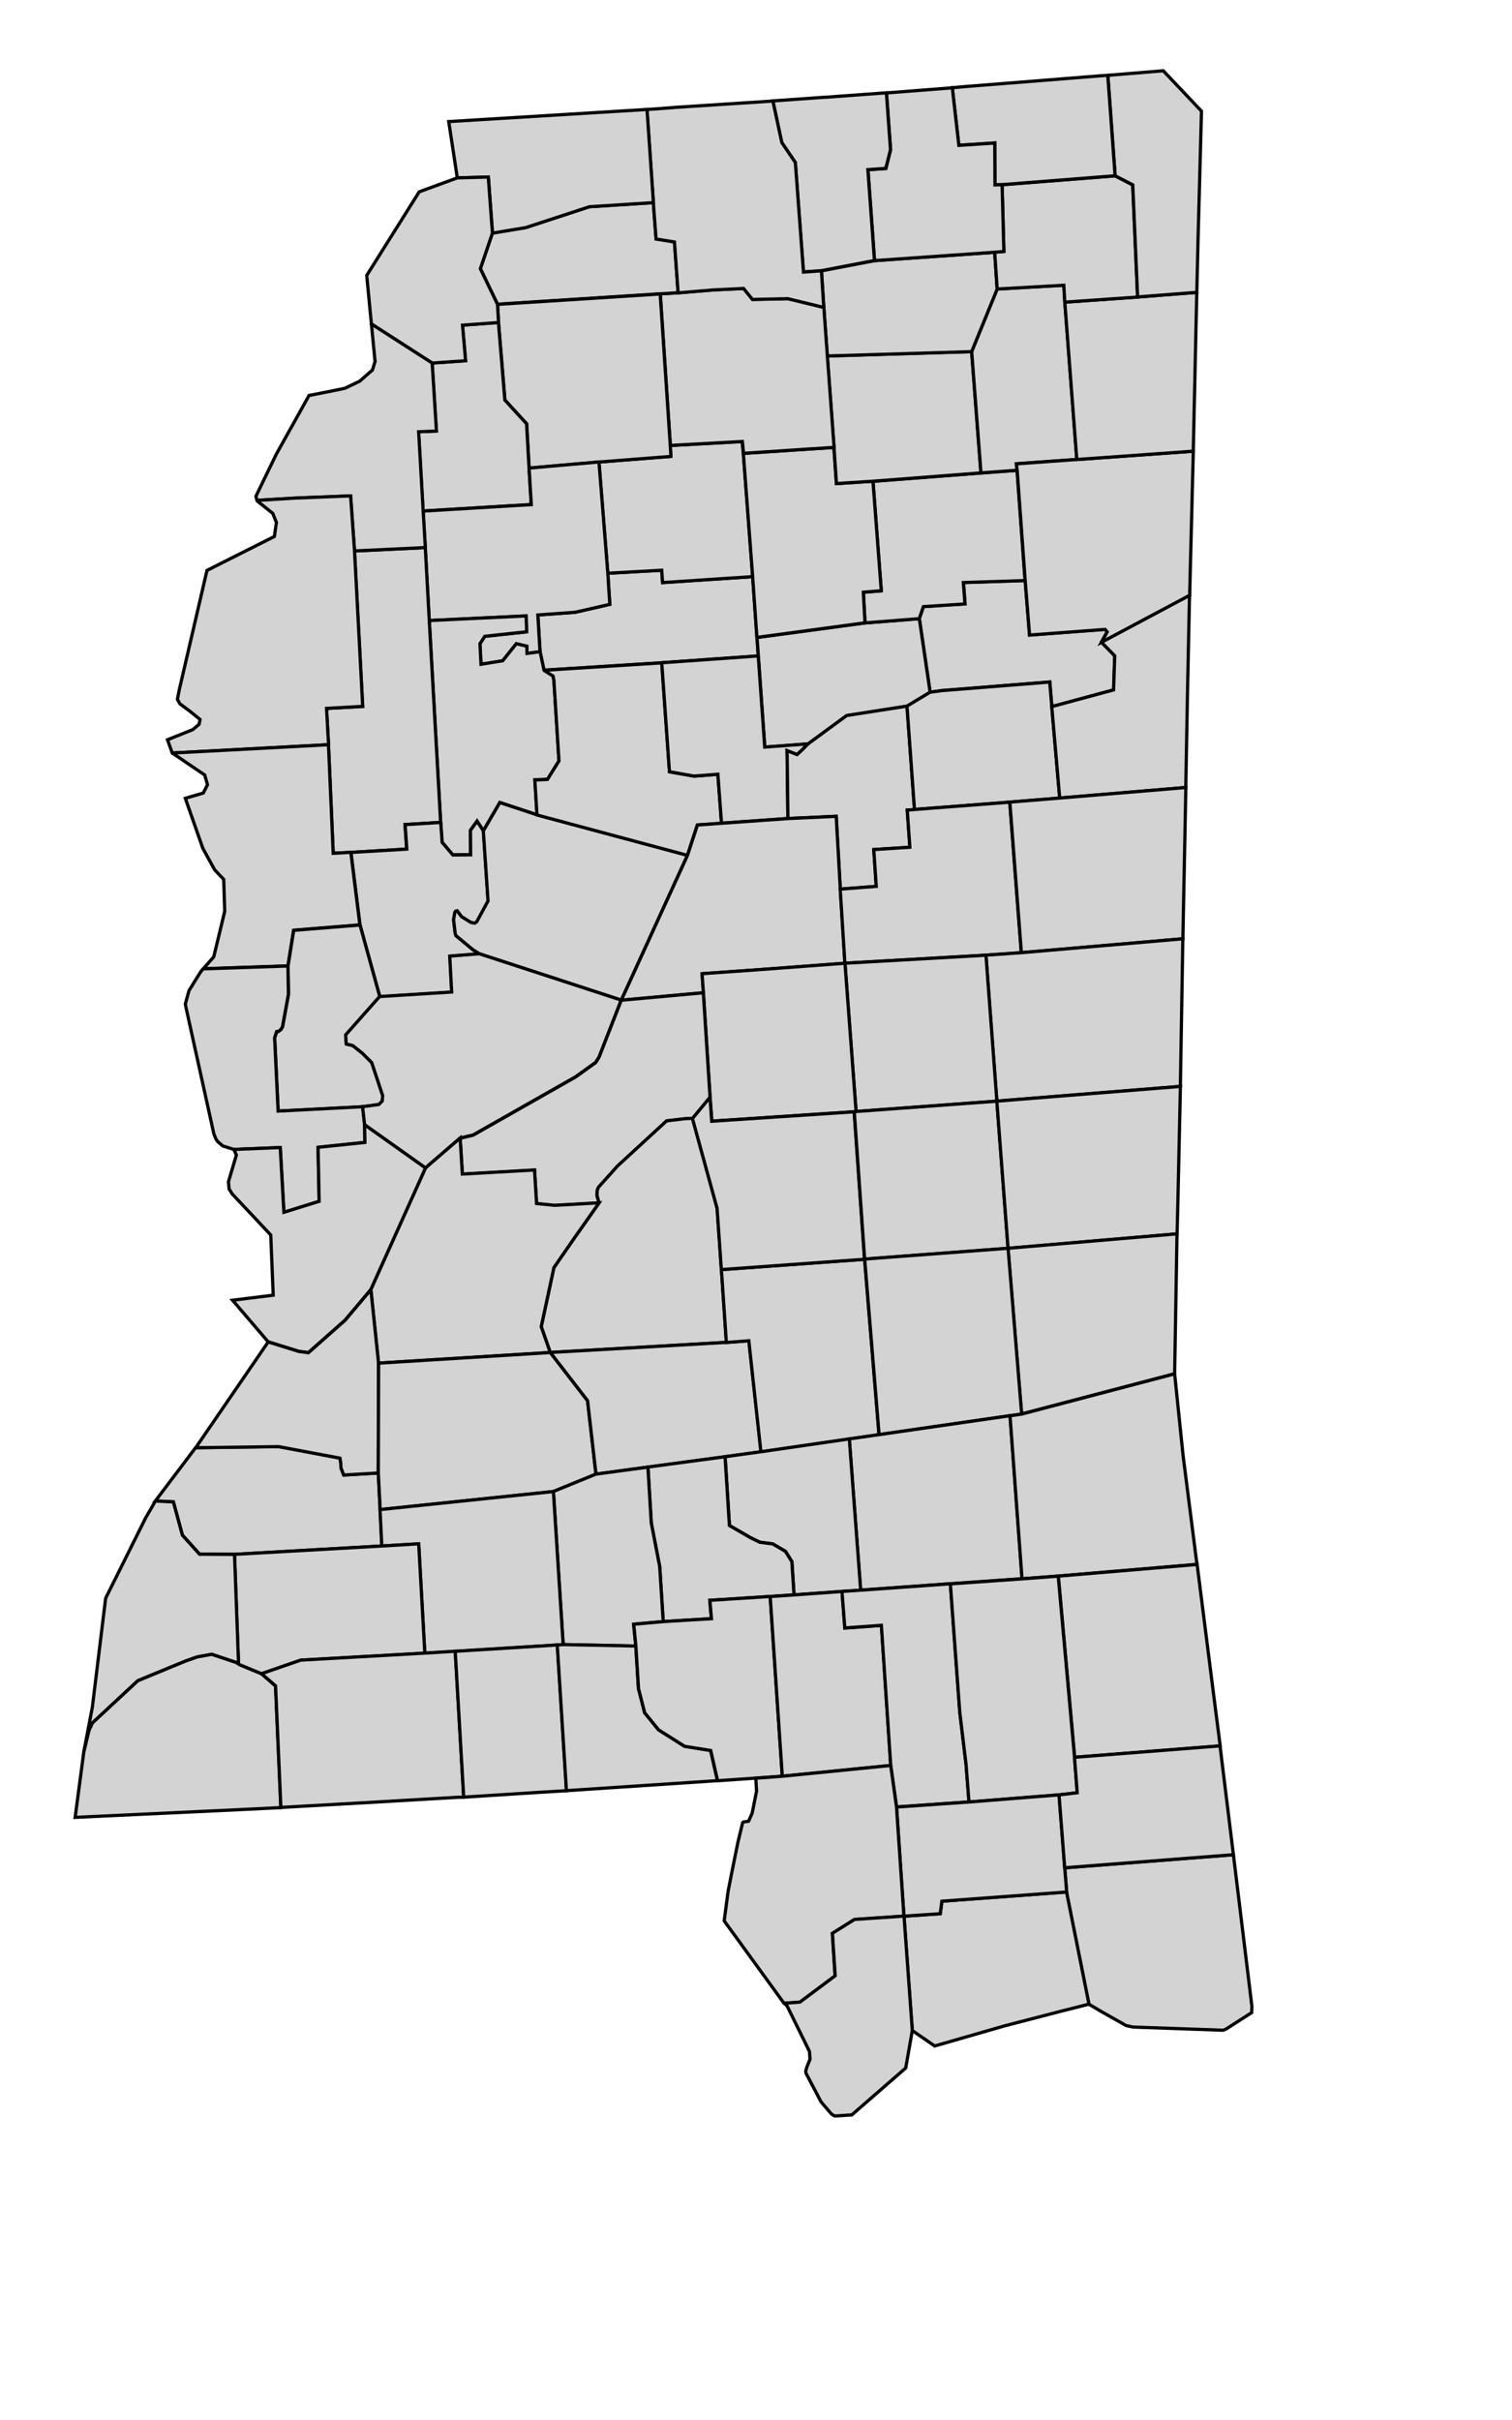 <svg width="500" height="800" version="1.0" xmlns="http://www.w3.org/2000/svg">
 <g id="county-group" class="counties" transform="scale(6), translate(-605 -372)" style="fill:#d3d3d3;stroke-width:.178;stroke:#000">
  <path id="Harrison__MS" class="28047" d="m663.79 476.24 1.237 6.18-1.496 0.378-3.15 0.816-3.865 1.113-1.237-0.852-0.458-6.301 2-0.137 0.091-0.69 6.878-0.507"/>
  <path id="Jackson__MS" class="28059" d="m663.68 474.91 9.299-0.72 1.02 8.363-0.016 0.337-1.416 0.909-0.159 0.06-4.967-0.176-0.371-0.08-1.341-0.756-0.706-0.417-1.237-6.18-0.107-1.335"/>
  <path id="Grenada__MS" class="28043" d="m638.5 403.58 2.972-0.165 0.048 0.681 4.965-0.328 0.305 4.371-5.318 0.376-6.493 0.41-0.216-1.019-0.121-2.026 2.05-0.146 1.92-0.44-0.048-0.667-0.064-1.047"/>
  <path id="Yalobusha__MS" class="28161" d="m645.97 396.98 0.513 6.791-4.965 0.328-0.048-0.681-2.972 0.165-0.489-6.129 3.963-0.309-0.036-0.599 3.968-0.217 0.065 0.651"/>
  <path id="Clay__MS" class="28025" d="m661.5 403.98 0.241 3.004 4.165-0.312 0.114 0.138-0.316 0.57 0.738 0.751-0.063 1.881-3.406 0.92-0.114-1.357-5.944 0.472-0.651 0.09-0.595-4.058 0.23-0.663 2.29-0.148-0.087-1.179 3.4-0.109"/>
  <path id="Webster__MS" class="28155" d="m652.68 406.32 2.988-0.233 0.595 4.058-1.271 0.764-3.324 0.518-2.131 1.562-2.385 0.178-0.428-6.043 5.957-0.803"/>
  <path id="Chickasaw__MS" class="28017" d="m659.06 398.06 1.993-0.146 0.442 6.074-3.4 0.109 0.087 1.179-2.29 0.148-0.23 0.663-2.988 0.233-0.091-1.688 0.989-0.08-0.458-6.033 5.944-0.457"/>
  <path id="Calhoun__MS" class="28013" d="m645.97 396.98 4.99-0.328 0.137 1.992 2.016-0.129 0.458 6.033-0.989 0.08 0.091 1.688-5.957 0.803-0.234-3.35-0.513-6.791"/>
  <path id="Pontotoc__MS" class="28115" d="m658.55 391.37 0.512 6.686-5.944 0.457-2.016 0.129-0.137-1.992-0.371-5.041 7.957-0.239"/>
  <path id="Lee__MS" class="28081" d="m659.96 387.92 3.673-0.208 0.055 0.931 0.661 8.671-3.332 0.238 0.042 0.357-1.993 0.146-0.512-6.686 1.405-3.449"/>
  <path id="Union__MS" class="28145" d="m653.2 386.36 6.622-0.46 0.136 2.026-1.405 3.449-7.957 0.239-0.193-2.674-0.127-2.018 2.924-0.562"/>
  <path id="Lafayette__MS" class="28071" d="m641.39 388.19 0.989-0.06 1.947-0.162 1.66-0.08 0.489 0.605 1.956-0.041 1.975 0.481 0.193 2.674 0.371 5.041-4.99 0.328-0.065-0.651-3.968 0.217-0.556-8.351"/>
  <path id="Tate__MS" class="28137" d="m632.14 384.84 1.831-0.303 3.51-1.15 3.528-0.226 0.152 2 1.013 0.163 0.201 2.804-0.989 0.06-8.966 0.573-0.945-1.962 0.665-1.962"/>
  <path id="Panola__MS" class="28107" d="m632.42 388.77 8.966-0.573 0.556 8.351 0.036 0.599-3.963 0.309-3.851 0.337-0.137-2.443-1.198-1.308-0.353-4.269-0.055-1.003"/>
  <path id="Quitman__MS" class="28119" d="m632.47 389.77 0.353 4.269 1.198 1.308 0.137 2.443 0.121 2.009-1.022 0.06-4.942 0.296-0.25-4.37 0.982-0.04-0.235-3.746 1.843-0.128-0.171-1.961 1.984-0.144"/>
  <path id="Tallahatchie__MS" class="28135" d="m634.16 397.79 3.851-0.337 0.489 6.129 0.064 1.047 0.048 0.667-1.92 0.44-2.05 0.146 0.121 2.026-0.722 0.098-7e-3 -0.398-0.58-0.137-0.75 0.938-1.197 0.193-0.058-1.131 0.266-0.41 2.305-0.249-7e-3 -0.398-0.024-0.475-5.333 0.255-0.219-4.025-0.119-2.01 4.942-0.296 1.022-0.06-0.121-2.009"/>
  <path id="Leflore__MS" class="28083" d="m628.66 406.19 5.333-0.255 0.024 0.475 7e-3 0.398-2.305 0.249-0.266 0.41 0.058 1.131 1.197-0.193 0.75-0.938 0.58 0.137 7e-3 0.398 0.722-0.098 0.216 1.019 0.501 0.314 0.046 0.241 0.28 4.436-0.633 1.019-0.697 0.03 0.119 1.928-2.051-0.677-0.908 1.561-0.348-0.536-0.366 0.503 9e-3 1.347-0.981 8e-3 -0.59-0.694-0.078-1.102-0.626-11.115"/>
  <path id="Sunflower__MS" class="28133" d="m628.44 402.17 0.219 4.025 0.626 11.115-1.963 0.121 0.091 1.35-3.077 0.183-0.971 0.052-0.261-5.982-0.111-2 1.993-0.111-0.451-8.566 3.905-0.187"/>
  <path id="Humphreys__MS" class="28053" d="m629.29 417.31 0.078 1.102 0.59 0.694 0.981-8e-3 -9e-3 -1.347 0.366-0.503 0.348 0.536 0.259 3.865-0.619 1.141-0.112 0.08-0.218-0.04-0.513-0.319-0.241-0.322-0.082 0.02-0.046 0.08-0.068 0.383 0.089 0.763 0.043 0.121 0.931 0.772 0.362 0.23-1.631 0.13 0.105 1.979-3.97 0.248-1.091-3.952-0.499-3.996 3.077-0.183-0.091-1.35 1.963-0.121"/>
  <path id="Holmes__MS" class="28051" d="m631.64 417.78 0.908-1.561 2.051 0.677 8.29 2.225-3.648 7.982-7.818-2.552-0.362-0.23-0.931-0.772-0.043-0.121-0.089-0.763 0.068-0.383 0.046-0.08 0.082-0.02 0.241 0.322 0.513 0.319 0.218 0.04 0.112-0.08 0.619-1.141-0.259-3.865"/>
  <path id="Carroll__MS" class="28015" d="m634.98 408.93 6.493-0.41 0.426 6.003 1.351 0.241 1.316-0.103 0.201 2.699-1.335 0.095-0.546 1.672-8.29-2.225-0.119-1.928 0.697-0.03 0.633-1.019-0.28-4.436-0.046-0.241-0.501-0.314"/>
  <path id="Montgomery__MS" class="28097" d="m646.79 408.14 0.357 5.022 2.385-0.178-0.302 0.307-0.302 0.283-0.551-0.215 0.046 3.738-3.657 0.259-0.201-2.699-1.316 0.103-1.351-0.241-0.426-6.003 5.318-0.376"/>
  <path id="Choctaw__MS" class="28019" d="m654.99 410.91 0.412 5.695-0.396 0.03 0.144 2.045-1.989 0.13 0.136 2.027-1.986 0.152-0.227-4.014-2.657 0.123-0.046-3.738 0.551 0.215 0.302-0.283 0.302-0.307 2.131-1.562 3.324-0.518"/>
  <path id="Oktibbeha__MS" class="28105" d="m656.26 410.14 0.651-0.09 5.944-0.472 0.114 1.357 0.437 5.038-2.753 0.223-5.252 0.403-0.412-5.695 1.271-0.765"/>
  <path id="Lowndes__MS" class="28087" d="m665.7 407.38 4.86-2.589-0.102 4.894-0.105 5.704-6.948 0.581-0.437-5.038 3.406-0.92 0.063-1.881-0.738-0.751"/>
  <path id="Monroe__MS" class="28095" d="m670.77 396.86-0.018 0.658-0.185 7.279-4.86 2.589 0.316-0.57-0.114-0.138-4.165 0.312-0.241-3.004-0.442-6.074-0.042-0.357 3.332-0.238 6.42-0.457"/>
  <path id="Itawamba__MS" class="28057" d="m670.96 388.11-0.193 8.75-6.42 0.457-0.661-8.671 4.011-0.281 3.263-0.255"/>
  <path id="Prentiss__MS" class="28117" d="m666.46 381.69 0.969 0.5 0.268 6.177-4.011 0.281-0.055-0.931-3.673 0.208-0.136-2.026 0.505-0.045-0.097-3.674 6.23-0.49"/>
  <path id="Tishomingo__MS" class="28141" d="m666.06 376.15 3.052-0.251 2.107 2.225-0.193 7.226-0.064 2.756-3.263 0.255-0.268-6.177-0.969-0.5-0.403-5.534"/>
  <path id="Alcorn__MS" class="28003" d="m665.74 376.17 0.314-0.02 0.403 5.534-6.23 0.49-0.393 7e-3 -0.011-2.306-1.98 0.128-0.361-3.171 0.683-0.06 7.575-0.603"/>
  <path id="Tippah__MS" class="28139" d="m653.86 377.12 3.626-0.282 0.361 3.171 1.98-0.128 0.011 2.306 0.393-7e-3 0.097 3.674-0.505 0.045-6.622 0.46-0.362-5.006 0.988-0.07 0.259-1.031-0.226-3.132"/>
  <path id="Benton__MS" class="28009" d="m650.48 377.36 3.373-0.247 0.226 3.132-0.259 1.031-0.988 0.07 0.362 5.006-2.924 0.562-0.99 0.07-0.449-6.035-0.747-1.1-0.49-2.289 2.885-0.204"/>
  <path id="Marshall__MS" class="28093" d="m642.15 377.92 5.448-0.353 0.49 2.289 0.747 1.1 0.449 6.035 0.99-0.07 0.127 2.018-1.975-0.481-1.956 0.041-0.489-0.605-1.66 0.08-1.947 0.162-0.201-2.804-1.013-0.163-0.152-2-0.353-5.135 1.494-0.11"/>
  <path id="DeSoto__MS" class="28033" d="m640.66 378.03 0.353 5.135-3.528 0.226-3.51 1.15-1.831 0.303-0.228-3.089-1.712 0.046-0.472-3.102 10.929-0.669"/>
  <path id="Tunica__MS" class="28143" d="m630.2 381.8 1.712-0.046 0.228 3.089-0.665 1.962 0.945 1.962 0.055 1.003-1.984 0.145 0.171 1.961-1.843 0.128-3.35-2.153-0.257-2.676 2.892-4.606 2.097-0.768"/>
  <path id="Coahoma__MS" class="28027" d="m625.47 389.85 3.35 2.153 0.235 3.746-0.982 0.04 0.25 4.37 0.119 2.01-3.905 0.187-0.216-3.031-3.022 0.119-2.131 0.129-0.064-0.225 0.273-0.569 0.854-1.759 1.801-3.231 0.986-0.193 0.989-0.203 0.818-0.392 0.651-0.571 0.041-0.03 0.018-0.04 0.136-0.442-0.201-2.064"/>
  <path id="Bolivar__MS" class="28011" d="m619.17 399.57 2.131-0.129 3.022-0.119 0.216 3.031 0.451 8.566-1.993 0.111 0.111 2-8.613 0.459-0.264-0.73 1.405-0.565 0.337-0.289 0.05-0.247v-0.02l-0.538-0.435-0.569-0.426-0.114-0.203-0.025-0.05 0.105-0.523 1.526-6.573 3.714-1.87 0.112-0.772-0.201-0.5-0.852-0.682-9e-3 -0.03"/>
  <path id="Washington__MS" class="28151" d="m614.49 413.49 8.613-0.459 0.261 5.982 0.971-0.052 0.499 3.996-3.652 0.294-0.313 1.964-4.666 0.159 0.562-0.635 0.016-0.02 0.603-2.501v-0.02l-0.055-1.747-0.499-0.529-0.651-1.181-0.965-2.758 0.989-0.289 0.232-0.458-0.152-0.536-0.795-0.537-0.973-0.663-0.025-0.01"/>
  <path id="Sharkey__MS" class="28125" d="m624.84 422.96 1.091 3.952-1.872 2.113 0.032 0.499 0.362 0.09 0.522 0.416 0.521 0.522 0.603 1.817-0.023 0.297-0.185 0.193-0.899 0.121-4.66 0.241-0.193-4.044 0.112-0.337 0.096-0.01 0.136-0.103 0.089-0.148 0.328-1.79-0.025-1.566 0.313-1.964 3.652-0.294"/>
  <path id="Issaquena__MS" class="28055" d="m620.87 425.22 0.025 1.566-0.328 1.79-0.089 0.148-0.136 0.103-0.096 0.01-0.112 0.336 0.193 4.044 4.66-0.241 0.111 0.995 0.016 0.972-2.582 0.27 0.059 2.976-1.943 0.605-0.201-3.568-2.555 0.104-0.612-0.191-0.048-0.04-0.184-0.16-0.041-0.03-0.021-0.04-0.061-0.07-0.021-0.04-0.114-0.274-1.542-6.989-0.032-0.186 0.201-0.731 0.633-1.021 0.155-0.177 4.666-0.158"/>
  <path id="Yazoo__MS" class="28163" d="m631.42 424.55 7.818 2.552-1.221 3.132-0.193 0.305-1.1 0.788-5.65 3.207-0.715 0.168-1.911 1.647-3.354-2.38-0.111-0.995 0.899-0.121 0.185-0.192 0.023-0.298-0.603-1.817-0.521-0.522-0.522-0.416-0.362-0.09-0.032-0.499 1.872-2.113 3.97-0.248-0.105-1.979 1.631-0.13"/>
  <path id="Attala__MS" class="28007" d="m648.43 417.1 2.657-0.123 0.227 4.014 0.257 4.082-4.603 0.346-3.272 0.232 0.071 1.045-4.523 0.412 3.648-7.982 0.546-1.672 1.335-0.095 3.657-0.259"/>
  <path id="Winston__MS" class="28159" d="m655.4 416.6 5.252-0.403 0.636 8.296-1.952 0.135-7.771 0.442-0.257-4.082 1.986-0.152-0.136-2.027 1.989-0.13-0.144-2.045 0.396-0.03"/>
  <path id="Noxubee__MS" class="28103" d="m663.41 415.97 6.948-0.581-0.136 6.896-0.027 1.439-8.902 0.765-0.636-8.296 2.753-0.223"/>
  <path id="Kemper__MS" class="28069" d="m661.29 424.49 8.902-0.765-0.136 8.131-10.118 0.812-0.601-8.043 1.952-0.135"/>
  <path id="Neshoba__MS" class="28099" d="m651.57 425.07 7.771-0.442 0.601 8.043-7.761 0.57-0.612-8.171"/>
  <path id="Leake__MS" class="28079" d="m651.57 425.07 0.612 8.171-0.098 0.01-7.85 0.52-0.096-1.317-0.371-5.762-0.071-1.045 3.272-0.232 4.603-0.346"/>
  <path id="Madison__MS" class="28089" d="m639.24 427.11 4.523-0.412 0.371 5.762-0.965 1.166-0.426 0.02-1.004 0.119-2.701 2.484-1.052 1.171-0.071 0.171-9e-3 0.296 0.112 0.394-2.451 0.138-0.995-0.1-0.112-1.847-0.71 0.04-3.268 0.185-0.121-1.984 0.715-0.168 5.65-3.207 1.1-0.788 0.193-0.305 1.221-3.133"/>
  <path id="Rankin__MS" class="28121" d="m643.17 433.62 1.356 4.946 0.236 3.378 0.273 4.017-9.708 0.556-0.497-1.423 0.699-3.255 1.173-1.696 1.317-1.872-0.112-0.394 9e-3 -0.296 0.071-0.171 1.052-1.171 2.701-2.484 1.004-0.119 0.426-0.02"/>
  <path id="Hinds__MS" class="28049" d="m628.45 436.35 1.911-1.647 0.121 1.984 3.268-0.185 0.71-0.04 0.112 1.847 0.995 0.1 2.451-0.137-1.317 1.872-1.173 1.695-0.699 3.256 0.497 1.422-9.465 0.585-0.423-4.056 3.011-6.695"/>
  <path id="Warren__MS" class="28149" d="m617.89 435.33 2.555-0.104 0.201 3.568 1.943-0.605-0.059-2.976 2.582-0.27-0.016-0.972 3.354 2.38-3.011 6.695-0.469 0.562-0.956 1.132-2.018 1.783-0.531-0.07-1.687-0.524-1.961-2.291 2.241-0.278-0.136-3.318-2.145-2.282-0.016-0.04-0.082-0.128-0.055-0.08v-0.03l-0.034-0.369 0.437-1.471-0.137-0.313"/>
  <path id="Jefferson__MS" class="28063" d="m615.79 451.76 4.571-0.06 3.377 0.635 0.048 0.271 7e-3 0.258 0.153 0.401 1.904-0.112 0.103 2.016 0.098 2.01-8.123 0.46-1.928-0.013-0.946-1.046-0.497-1.834-0.994-0.05 2.225-2.942"/>
  <path id="Claiborne__MS" class="28021" d="m625.44 443.05 0.423 4.056-0.016 6.051-1.904 0.112-0.153-0.401-7e-3 -0.258-0.048-0.271-3.377-0.635-4.571 0.06 3.994-5.828 1.687 0.524 0.531 0.07 2.018-1.783 0.956-1.132 0.469-0.562"/>
  <path id="Copiah__MS" class="28029" d="m635.33 446.52 2.052 2.656 0.464 4.046-2.339 0.956-9.554 0.994-0.103-2.016 0.016-6.051 9.465-0.585"/>
  <path id="Simpson__MS" class="28127" d="m645.04 445.96 1.237-0.095 0.667 6.123-1.977 0.273-4.25 0.57-2.869 0.387-0.464-4.046-2.052-2.656 9.708-0.556"/>
  <path id="Smith__MS" class="28129" d="m644.76 441.95 7.891-0.569 0.795 9.672-1.64 0.234-4.869 0.708-0.667-6.123-1.237 0.095-0.273-4.017"/>
  <path id="Scott__MS" class="28123" d="m644.13 432.46 0.096 1.317 7.85-0.52 0.572 8.124-7.891 0.569-0.236-3.378-1.356-4.946 0.965-1.166"/>
  <path id="Newton__MS" class="28101" d="m652.18 433.24 7.761-0.57 0.619 8.11-7.905 0.595-0.572-8.124 0.098-0.01"/>
  <path id="Lauderdale__MS" class="28075" d="m659.94 432.67 10.118-0.812-0.137 6.246-0.046 1.879-9.316 0.797-0.619-8.11"/>
  <path id="Clarke__MS" class="28023" d="m669.87 439.98-0.13 7.707-8.437 2.218-0.749-9.128 9.316-0.797"/>
  <path id="Jasper__MS" class="28061" d="m660.56 440.78 0.749 9.128-0.636 0.09-7.222 1.044-0.795-9.672 7.905-0.595"/>
  <path id="Jones__MS" class="28067" d="m660.67 450 0.661 8.982-3.953 0.276-4.946 0.353-0.626-8.333 1.64-0.234 7.222-1.044"/>
  <path id="Covington__MS" class="28031" d="m651.81 451.28 0.626 8.333-1.029 0.07-2.642 0.188-0.119-1.833-0.355-0.563-0.699-0.411-0.706-0.09-0.524-0.256-1.157-0.667-0.241-3.792 1.977-0.273 4.869-0.708"/>
  <path id="Jefferson_Davis__MS" class="28065" d="m640.71 452.83 4.25-0.57 0.241 3.792 1.157 0.667 0.524 0.256 0.706 0.09 0.699 0.41 0.355 0.563 0.119 1.833-1.317 0.09-3.325 0.212 0.087 1.011-2.653 0.161-0.193-3.027-0.465-2.406-0.185-3.077"/>
  <path id="Lawrence__MS" class="28077" d="m637.84 453.22 2.869-0.387 0.185 3.077 0.465 2.405 0.193 3.028-1.631 0.145 0.119 1.206-4.001-0.08-0.538-8.438 2.339-0.956"/>
  <path id="Lincoln__MS" class="28085" d="m635.5 454.18 0.538 8.438-0.328 0.02-5.627 0.348-1.671 0.103-0.337-6.027-2.033 0.121-0.098-2.01 9.554-0.994"/>
  <path id="Franklin__MS" class="28037" d="m617.92 457.64 8.123-0.46 2.033-0.121 0.337 6.027-6.846 0.387-2.159 0.747-1.264-0.524-0.223-6.056"/>
  <path id="Adams__MS" class="28001" d="m613.56 454.7 0.994 0.05 0.497 1.834 0.946 1.046 1.928 0.013 0.223 6.056-0.096-0.09-1.382-0.463-0.802 0.144-0.636 0.225-2.635 1.085-2.507 2.331-0.185 0.408-0.289 1.198 0.474-2.476 0.731-5.993 7e-3 -0.02 0.073-0.155 0.048-0.09 2.097-4.211 0.014-0.02 0.308-0.528 0.193-0.346"/>
  <path id="Wilkinson__MS" class="28157" d="m618.15 463.7 1.264 0.524 0.772 0.67 0.294 6.699-2.284 0.112-9.055 0.426 0.476-3.592 0.289-1.198 0.185-0.408 2.507-2.331 2.635-1.085 0.636-0.225 0.802-0.145 1.382 0.464 0.096 0.09"/>
  <path id="Amite__MS" class="28005" d="m630.09 462.98 0.467 8.037-0.376 0.01-5.095 0.297-4.605 0.259-0.294-6.699-0.772-0.67 2.159-0.747 6.846-0.387 1.671-0.103"/>
  <path id="Pike__MS" class="28113" d="m630.09 462.98 5.627-0.348 0.506 8.029-1.728 0.105-3.938 0.251-0.467-8.037"/>
  <path id="Walthall__MS" class="28147" d="m636.04 462.61 4.001 0.08 0.146 2.345 0.339 1.326 0.763 0.941 1.437 0.908 1.439 0.232 0.378 1.665-8.324 0.553-0.506-8.029 0.328-0.02"/>
  <path id="Marion__MS" class="28091" d="m647.45 459.96 0.667 9.901-1.455 0.107-2.113 0.144-0.378-1.665-1.439-0.232-1.437-0.908-0.763-0.941-0.339-1.326-0.146-2.345-0.119-1.206 1.631-0.145 2.653-0.161-0.087-1.011 3.325-0.212"/>
  <path id="Lamar__MS" class="28073" d="m651.41 459.69 0.155 2.01 2.016-0.145 0.515 7.715-5.98 0.594-0.667-9.901 1.317-0.09 2.642-0.188"/>
  <path id="Forrest__MS" class="28035" d="m657.38 459.26 0.521 7.087 0.344 2.853 0.162 2.08-3.994 0.278-0.321-2.294-0.515-7.715-2.016 0.145-0.155-2.01 1.029-0.07 4.946-0.353"/>
  <path id="Wayne__MS" class="28153" d="m669.74 447.69 0.465 4.507 0.765 5.994-7.649 0.644-1.993 0.15-0.661-8.982 0.636-0.09 8.437-2.218"/>
  <path id="Greene__MS" class="28041" d="m663.33 458.84 7.649-0.644 0.931 7.342 0.341 2.655-8.021 0.628-0.899-9.981"/>
  <path id="Perry__MS" class="28111" d="m661.33 458.99 1.993-0.15 0.899 9.981 0.15 1.955-1.002 0.116-4.965 0.394-0.162-2.08-0.344-2.853-0.521-7.087 3.953-0.276"/>
  <path id="Stone__MS" class="28131" d="m663.37 470.89 0.312 4.017 0.107 1.335-6.878 0.507-0.091 0.69-2 0.137-0.408-6.014 3.994-0.278 4.965-0.394"/>
  <path id="Pearl_River__MS" class="28109" d="m654.09 469.27 0.321 2.294 0.408 6.014-2.731 0.185-1.214 0.764 0.152 2.339-1.943 1.453-0.868 0.06-3.302-4.548 0.219-1.642 0.239-1.213 0.298-1.469 0.259-1.075 0.046-0.05 0.16-0.02 0.123-0.02 0.198-0.442 0.242-1.214-0.041-0.713 1.455-0.107 5.98-0.594"/>
  <path id="Hancock__MS" class="28045" d="m648.22 482.37 0.868-0.06 1.943-1.453-0.152-2.34 1.214-0.763 2.731-0.185 0.458 6.301-0.363 2.069-2.971 2.584-0.918 0.06h-0.037l-0.048-0.03-0.071-0.05-0.05-0.03-0.146-0.169-0.431-0.505-0.193-0.371-0.629-1.194-0.016-0.123 0.05-0.193 0.184-0.465-0.03-0.426-1.23-2.5-0.128-0.13-0.034-0.03"/>
  <path id="George__MS" class="28039" d="m664.22 468.82 8.021-0.628 0.738 5.996-9.299 0.72-0.312-4.017 1.002-0.116-0.15-1.955"/>
 
 </g>
</svg>